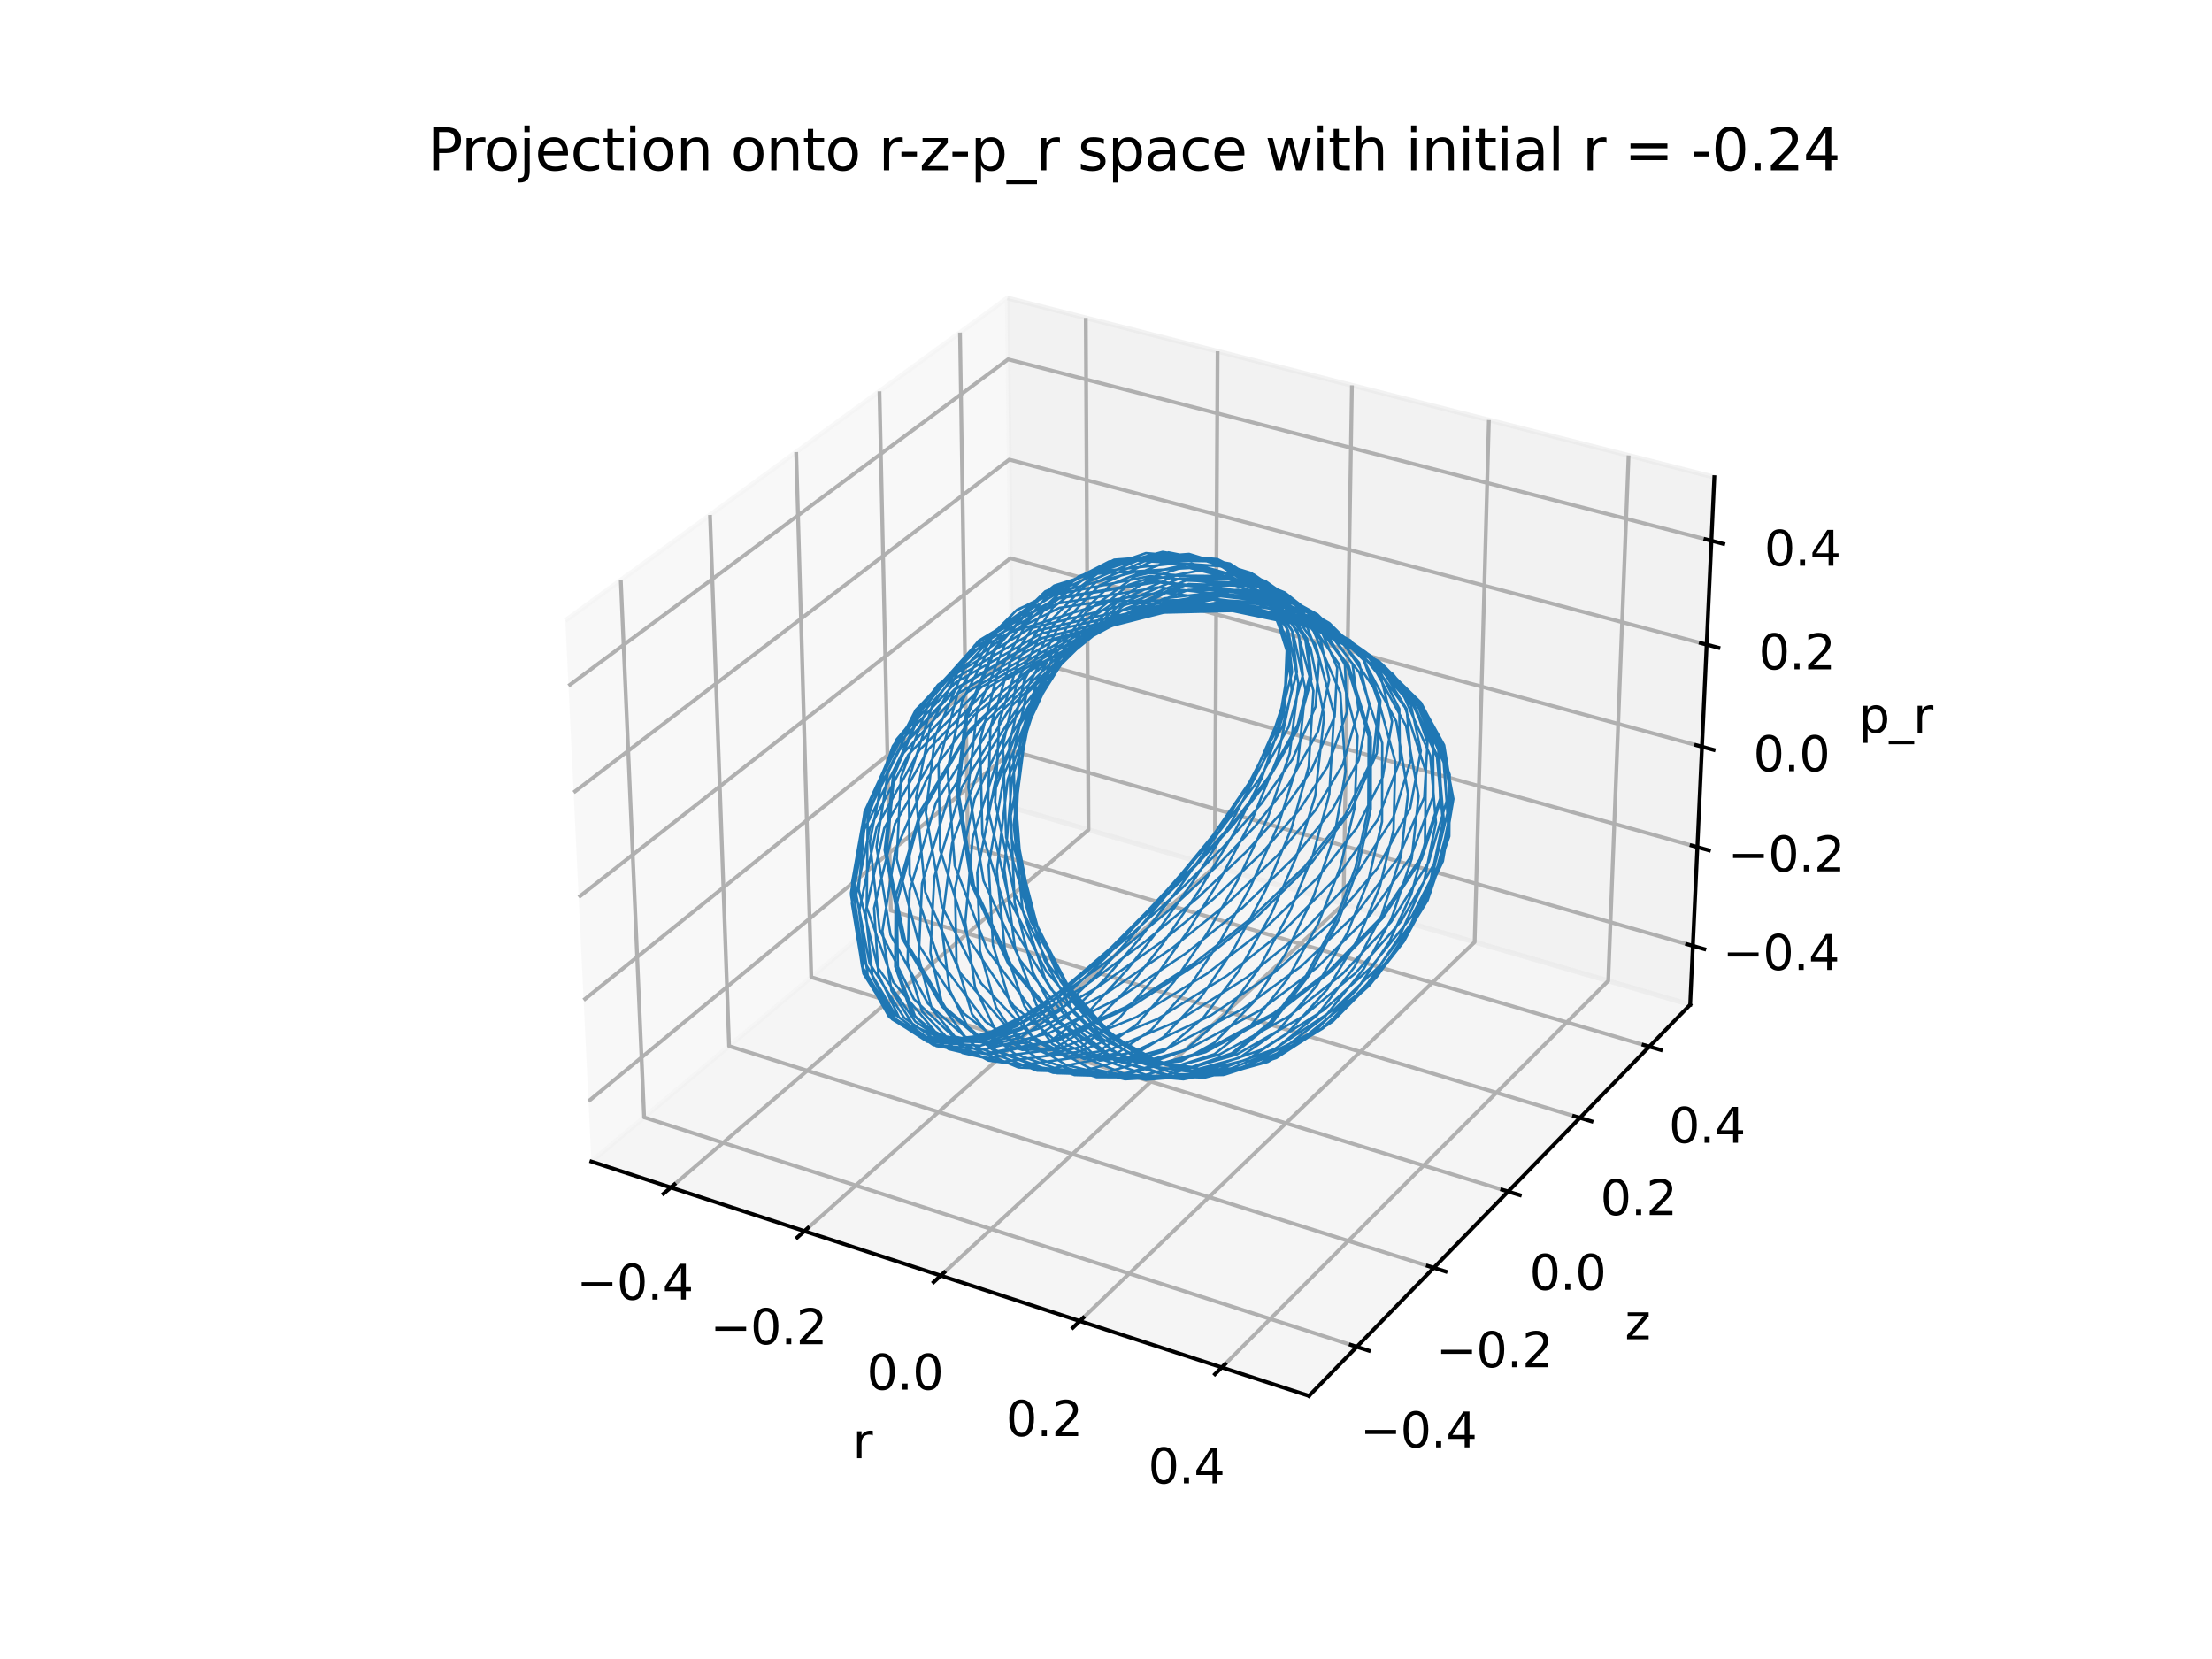 <?xml version="1.0" encoding="utf-8" standalone="no"?>
<!DOCTYPE svg PUBLIC "-//W3C//DTD SVG 1.1//EN"
  "http://www.w3.org/Graphics/SVG/1.1/DTD/svg11.dtd">
<svg xmlns:xlink="http://www.w3.org/1999/xlink" width="460.8pt" height="345.6pt" viewBox="0 0 460.8 345.6" xmlns="http://www.w3.org/2000/svg" version="1.1">
 <defs>
  <style type="text/css">*{stroke-linejoin: round; stroke-linecap: butt}</style>
 </defs>
 <g id="figure_1">
  <g id="patch_1">
   <path d="M 0 345.6 
L 460.8 345.6 
L 460.8 0 
L 0 0 
z
" style="fill: #ffffff"/>
  </g>
  <g id="patch_2">
   <path d="M 103.104 307.584 
L 369.216 307.584 
L 369.216 41.472 
L 103.104 41.472 
z
" style="fill: #ffffff"/>
  </g>
  <g id="pane3d_1">
   <g id="patch_3">
    <path d="M 123.197 241.969 
L 211.076 168.307 
L 209.855 62.074 
L 117.77 129.273 
" style="fill: #f2f2f2; opacity: 0.5; stroke: #f2f2f2; stroke-linejoin: miter"/>
   </g>
  </g>
  <g id="pane3d_2">
   <g id="patch_4">
    <path d="M 211.076 168.307 
L 352.09 209.295 
L 357.123 99.402 
L 209.855 62.074 
" style="fill: #e6e6e6; opacity: 0.5; stroke: #e6e6e6; stroke-linejoin: miter"/>
   </g>
  </g>
  <g id="pane3d_3">
   <g id="patch_5">
    <path d="M 123.197 241.969 
L 272.679 290.79 
L 352.09 209.295 
L 211.076 168.307 
" style="fill: #ececec; opacity: 0.5; stroke: #ececec; stroke-linejoin: miter"/>
   </g>
  </g>
  <g id="grid3d_1">
   <g id="Line3DCollection_1">
    <path d="M 139.745 247.374 
L 226.748 172.863 
L 226.191 66.215 
" style="fill: none; stroke: #b0b0b0; stroke-width: 0.8"/>
    <path d="M 167.575 256.463 
L 253.07 180.513 
L 253.646 73.174 
" style="fill: none; stroke: #b0b0b0; stroke-width: 0.8"/>
    <path d="M 195.968 265.736 
L 279.88 188.306 
L 281.632 80.268 
" style="fill: none; stroke: #b0b0b0; stroke-width: 0.8"/>
    <path d="M 224.942 275.199 
L 307.192 196.245 
L 310.166 87.5 
" style="fill: none; stroke: #b0b0b0; stroke-width: 0.8"/>
    <path d="M 254.514 284.857 
L 335.021 204.333 
L 339.263 94.875 
" style="fill: none; stroke: #b0b0b0; stroke-width: 0.8"/>
   </g>
  </g>
  <g id="grid3d_2">
   <g id="Line3DCollection_2">
    <path d="M 129.322 120.843 
L 134.185 232.759 
L 282.647 280.561 
" style="fill: none; stroke: #b0b0b0; stroke-width: 0.8"/>
    <path d="M 147.909 107.279 
L 151.886 217.922 
L 298.681 264.106 
" style="fill: none; stroke: #b0b0b0; stroke-width: 0.8"/>
    <path d="M 165.861 94.179 
L 169.008 203.57 
L 314.164 248.217 
" style="fill: none; stroke: #b0b0b0; stroke-width: 0.8"/>
    <path d="M 183.21 81.518 
L 185.579 189.679 
L 329.123 232.865 
" style="fill: none; stroke: #b0b0b0; stroke-width: 0.8"/>
    <path d="M 199.985 69.276 
L 201.626 176.229 
L 343.584 218.024 
" style="fill: none; stroke: #b0b0b0; stroke-width: 0.8"/>
   </g>
  </g>
  <g id="grid3d_3">
   <g id="Line3DCollection_3">
    <path d="M 352.652 197.033 
L 210.94 156.432 
L 122.593 229.413 
" style="fill: none; stroke: #b0b0b0; stroke-width: 0.8"/>
    <path d="M 353.594 176.466 
L 210.711 136.524 
L 121.578 208.342 
" style="fill: none; stroke: #b0b0b0; stroke-width: 0.8"/>
    <path d="M 354.551 155.552 
L 210.478 116.298 
L 120.545 186.903 
" style="fill: none; stroke: #b0b0b0; stroke-width: 0.8"/>
    <path d="M 355.525 134.284 
L 210.242 95.746 
L 119.495 165.086 
" style="fill: none; stroke: #b0b0b0; stroke-width: 0.8"/>
    <path d="M 356.516 112.652 
L 210.002 74.859 
L 118.426 142.881 
" style="fill: none; stroke: #b0b0b0; stroke-width: 0.8"/>
   </g>
  </g>
  <g id="axis3d_1">
   <g id="line2d_1">
    <path d="M 123.197 241.969 
L 272.679 290.79 
" style="fill: none; stroke: #000000; stroke-width: 0.8; stroke-linecap: square"/>
   </g>
   <g id="xtick_1">
    <g id="line2d_2">
     <path d="M 140.503 246.725 
L 138.226 248.675 
" style="fill: none; stroke: #000000; stroke-width: 0.8; stroke-linecap: square"/>
    </g>
    <g id="text_1">
     <!-- −0.4 -->
     <g transform="translate(120.082 270.735) scale(0.1 -0.1)">
      <defs>
       <path id="DejaVuSans-2212" d="M 678 2272 
L 4684 2272 
L 4684 1741 
L 678 1741 
L 678 2272 
z
" transform="scale(0.016)"/>
       <path id="DejaVuSans-30" d="M 2034 4250 
Q 1547 4250 1301 3770 
Q 1056 3291 1056 2328 
Q 1056 1369 1301 889 
Q 1547 409 2034 409 
Q 2525 409 2770 889 
Q 3016 1369 3016 2328 
Q 3016 3291 2770 3770 
Q 2525 4250 2034 4250 
z
M 2034 4750 
Q 2819 4750 3233 4129 
Q 3647 3509 3647 2328 
Q 3647 1150 3233 529 
Q 2819 -91 2034 -91 
Q 1250 -91 836 529 
Q 422 1150 422 2328 
Q 422 3509 836 4129 
Q 1250 4750 2034 4750 
z
" transform="scale(0.016)"/>
       <path id="DejaVuSans-2e" d="M 684 794 
L 1344 794 
L 1344 0 
L 684 0 
L 684 794 
z
" transform="scale(0.016)"/>
       <path id="DejaVuSans-34" d="M 2419 4116 
L 825 1625 
L 2419 1625 
L 2419 4116 
z
M 2253 4666 
L 3047 4666 
L 3047 1625 
L 3713 1625 
L 3713 1100 
L 3047 1100 
L 3047 0 
L 2419 0 
L 2419 1100 
L 313 1100 
L 313 1709 
L 2253 4666 
z
" transform="scale(0.016)"/>
      </defs>
      <use xlink:href="#DejaVuSans-2212"/>
      <use xlink:href="#DejaVuSans-30" x="83.789"/>
      <use xlink:href="#DejaVuSans-2e" x="147.412"/>
      <use xlink:href="#DejaVuSans-34" x="179.199"/>
     </g>
    </g>
   </g>
   <g id="xtick_2">
    <g id="line2d_3">
     <path d="M 168.32 255.801 
L 166.081 257.79 
" style="fill: none; stroke: #000000; stroke-width: 0.8; stroke-linecap: square"/>
    </g>
    <g id="text_2">
     <!-- −0.2 -->
     <g transform="translate(147.941 280.017) scale(0.1 -0.1)">
      <defs>
       <path id="DejaVuSans-32" d="M 1228 531 
L 3431 531 
L 3431 0 
L 469 0 
L 469 531 
Q 828 903 1448 1529 
Q 2069 2156 2228 2338 
Q 2531 2678 2651 2914 
Q 2772 3150 2772 3378 
Q 2772 3750 2511 3984 
Q 2250 4219 1831 4219 
Q 1534 4219 1204 4116 
Q 875 4013 500 3803 
L 500 4441 
Q 881 4594 1212 4672 
Q 1544 4750 1819 4750 
Q 2544 4750 2975 4387 
Q 3406 4025 3406 3419 
Q 3406 3131 3298 2873 
Q 3191 2616 2906 2266 
Q 2828 2175 2409 1742 
Q 1991 1309 1228 531 
z
" transform="scale(0.016)"/>
      </defs>
      <use xlink:href="#DejaVuSans-2212"/>
      <use xlink:href="#DejaVuSans-30" x="83.789"/>
      <use xlink:href="#DejaVuSans-2e" x="147.412"/>
      <use xlink:href="#DejaVuSans-32" x="179.199"/>
     </g>
    </g>
   </g>
   <g id="xtick_3">
    <g id="line2d_4">
     <path d="M 196.7 265.061 
L 194.501 267.09 
" style="fill: none; stroke: #000000; stroke-width: 0.8; stroke-linecap: square"/>
    </g>
    <g id="text_3">
     <!-- 0.0 -->
     <g transform="translate(180.556 289.487) scale(0.1 -0.1)">
      <use xlink:href="#DejaVuSans-30"/>
      <use xlink:href="#DejaVuSans-2e" x="63.623"/>
      <use xlink:href="#DejaVuSans-30" x="95.41"/>
     </g>
    </g>
   </g>
   <g id="xtick_4">
    <g id="line2d_5">
     <path d="M 225.66 274.51 
L 223.502 276.581 
" style="fill: none; stroke: #000000; stroke-width: 0.8; stroke-linecap: square"/>
    </g>
    <g id="text_4">
     <!-- 0.2 -->
     <g transform="translate(209.564 299.152) scale(0.1 -0.1)">
      <use xlink:href="#DejaVuSans-30"/>
      <use xlink:href="#DejaVuSans-2e" x="63.623"/>
      <use xlink:href="#DejaVuSans-32" x="95.41"/>
     </g>
    </g>
   </g>
   <g id="xtick_5">
    <g id="line2d_6">
     <path d="M 255.218 284.154 
L 253.104 286.268 
" style="fill: none; stroke: #000000; stroke-width: 0.8; stroke-linecap: square"/>
    </g>
    <g id="text_5">
     <!-- 0.4 -->
     <g transform="translate(239.175 309.018) scale(0.1 -0.1)">
      <use xlink:href="#DejaVuSans-30"/>
      <use xlink:href="#DejaVuSans-2e" x="63.623"/>
      <use xlink:href="#DejaVuSans-34" x="95.41"/>
     </g>
    </g>
   </g>
   <g id="text_6">
    <!-- r -->
    <g transform="translate(177.621 303.768) scale(0.1 -0.1)">
     <defs>
      <path id="DejaVuSans-72" d="M 2631 2963 
Q 2534 3019 2420 3045 
Q 2306 3072 2169 3072 
Q 1681 3072 1420 2755 
Q 1159 2438 1159 1844 
L 1159 0 
L 581 0 
L 581 3500 
L 1159 3500 
L 1159 2956 
Q 1341 3275 1631 3429 
Q 1922 3584 2338 3584 
Q 2397 3584 2469 3576 
Q 2541 3569 2628 3553 
L 2631 2963 
z
" transform="scale(0.016)"/>
     </defs>
     <use xlink:href="#DejaVuSans-72"/>
    </g>
   </g>
  </g>
  <g id="axis3d_2">
   <g id="line2d_7">
    <path d="M 352.09 209.295 
L 272.679 290.79 
" style="fill: none; stroke: #000000; stroke-width: 0.8; stroke-linecap: square"/>
   </g>
   <g id="xtick_6">
    <g id="line2d_8">
     <path d="M 281.396 280.159 
L 285.151 281.368 
" style="fill: none; stroke: #000000; stroke-width: 0.8; stroke-linecap: square"/>
    </g>
    <g id="text_7">
     <!-- −0.4 -->
     <g transform="translate(283.326 301.515) scale(0.1 -0.1)">
      <use xlink:href="#DejaVuSans-2212"/>
      <use xlink:href="#DejaVuSans-30" x="83.789"/>
      <use xlink:href="#DejaVuSans-2e" x="147.412"/>
      <use xlink:href="#DejaVuSans-34" x="179.199"/>
     </g>
    </g>
   </g>
   <g id="xtick_7">
    <g id="line2d_9">
     <path d="M 297.445 263.717 
L 301.155 264.885 
" style="fill: none; stroke: #000000; stroke-width: 0.8; stroke-linecap: square"/>
    </g>
    <g id="text_8">
     <!-- −0.2 -->
     <g transform="translate(299.145 284.816) scale(0.1 -0.1)">
      <use xlink:href="#DejaVuSans-2212"/>
      <use xlink:href="#DejaVuSans-30" x="83.789"/>
      <use xlink:href="#DejaVuSans-2e" x="147.412"/>
      <use xlink:href="#DejaVuSans-32" x="179.199"/>
     </g>
    </g>
   </g>
   <g id="xtick_8">
    <g id="line2d_10">
     <path d="M 312.943 247.842 
L 316.608 248.969 
" style="fill: none; stroke: #000000; stroke-width: 0.8; stroke-linecap: square"/>
    </g>
    <g id="text_9">
     <!-- 0.0 -->
     <g transform="translate(318.609 268.692) scale(0.1 -0.1)">
      <use xlink:href="#DejaVuSans-30"/>
      <use xlink:href="#DejaVuSans-2e" x="63.623"/>
      <use xlink:href="#DejaVuSans-30" x="95.41"/>
     </g>
    </g>
   </g>
   <g id="xtick_9">
    <g id="line2d_11">
     <path d="M 327.916 232.503 
L 331.538 233.592 
" style="fill: none; stroke: #000000; stroke-width: 0.8; stroke-linecap: square"/>
    </g>
    <g id="text_10">
     <!-- 0.2 -->
     <g transform="translate(333.367 253.114) scale(0.1 -0.1)">
      <use xlink:href="#DejaVuSans-30"/>
      <use xlink:href="#DejaVuSans-2e" x="63.623"/>
      <use xlink:href="#DejaVuSans-32" x="95.41"/>
     </g>
    </g>
   </g>
   <g id="xtick_10">
    <g id="line2d_12">
     <path d="M 342.392 217.673 
L 345.971 218.727 
" style="fill: none; stroke: #000000; stroke-width: 0.8; stroke-linecap: square"/>
    </g>
    <g id="text_11">
     <!-- 0.4 -->
     <g transform="translate(347.634 238.054) scale(0.1 -0.1)">
      <use xlink:href="#DejaVuSans-30"/>
      <use xlink:href="#DejaVuSans-2e" x="63.623"/>
      <use xlink:href="#DejaVuSans-34" x="95.41"/>
     </g>
    </g>
   </g>
   <g id="text_12">
    <!-- z -->
    <g transform="translate(338.509 278.989) scale(0.1 -0.1)">
     <defs>
      <path id="DejaVuSans-7a" d="M 353 3500 
L 3084 3500 
L 3084 2975 
L 922 459 
L 3084 459 
L 3084 0 
L 275 0 
L 275 525 
L 2438 3041 
L 353 3041 
L 353 3500 
z
" transform="scale(0.016)"/>
     </defs>
     <use xlink:href="#DejaVuSans-7a"/>
    </g>
   </g>
  </g>
  <g id="axis3d_3">
   <g id="line2d_13">
    <path d="M 352.09 209.295 
L 357.123 99.402 
" style="fill: none; stroke: #000000; stroke-width: 0.8; stroke-linecap: square"/>
   </g>
   <g id="xtick_11">
    <g id="line2d_14">
     <path d="M 351.462 196.692 
L 355.034 197.715 
" style="fill: none; stroke: #000000; stroke-width: 0.8; stroke-linecap: square"/>
    </g>
    <g id="text_13">
     <!-- −0.4 -->
     <g transform="translate(358.848 202.05) scale(0.1 -0.1)">
      <use xlink:href="#DejaVuSans-2212"/>
      <use xlink:href="#DejaVuSans-30" x="83.789"/>
      <use xlink:href="#DejaVuSans-2e" x="147.412"/>
      <use xlink:href="#DejaVuSans-34" x="179.199"/>
     </g>
    </g>
   </g>
   <g id="xtick_12">
    <g id="line2d_15">
     <path d="M 352.394 176.13 
L 355.997 177.137 
" style="fill: none; stroke: #000000; stroke-width: 0.8; stroke-linecap: square"/>
    </g>
    <g id="text_14">
     <!-- −0.2 -->
     <g transform="translate(359.94 181.524) scale(0.1 -0.1)">
      <use xlink:href="#DejaVuSans-2212"/>
      <use xlink:href="#DejaVuSans-30" x="83.789"/>
      <use xlink:href="#DejaVuSans-2e" x="147.412"/>
      <use xlink:href="#DejaVuSans-32" x="179.199"/>
     </g>
    </g>
   </g>
   <g id="xtick_13">
    <g id="line2d_16">
     <path d="M 353.341 155.222 
L 356.975 156.213 
" style="fill: none; stroke: #000000; stroke-width: 0.8; stroke-linecap: square"/>
    </g>
    <g id="text_15">
     <!-- 0.0 -->
     <g transform="translate(365.24 160.653) scale(0.1 -0.1)">
      <use xlink:href="#DejaVuSans-30"/>
      <use xlink:href="#DejaVuSans-2e" x="63.623"/>
      <use xlink:href="#DejaVuSans-30" x="95.41"/>
     </g>
    </g>
   </g>
   <g id="xtick_14">
    <g id="line2d_17">
     <path d="M 354.304 133.96 
L 357.97 134.933 
" style="fill: none; stroke: #000000; stroke-width: 0.8; stroke-linecap: square"/>
    </g>
    <g id="text_16">
     <!-- 0.2 -->
     <g transform="translate(366.368 139.43) scale(0.1 -0.1)">
      <use xlink:href="#DejaVuSans-30"/>
      <use xlink:href="#DejaVuSans-2e" x="63.623"/>
      <use xlink:href="#DejaVuSans-32" x="95.41"/>
     </g>
    </g>
   </g>
   <g id="xtick_15">
    <g id="line2d_18">
     <path d="M 355.284 112.334 
L 358.983 113.288 
" style="fill: none; stroke: #000000; stroke-width: 0.8; stroke-linecap: square"/>
    </g>
    <g id="text_17">
     <!-- 0.4 -->
     <g transform="translate(367.516 117.844) scale(0.1 -0.1)">
      <use xlink:href="#DejaVuSans-30"/>
      <use xlink:href="#DejaVuSans-2e" x="63.623"/>
      <use xlink:href="#DejaVuSans-34" x="95.41"/>
     </g>
    </g>
   </g>
   <g id="text_18">
    <!-- p_r -->
    <g transform="translate(387.198 152.624) scale(0.1 -0.1)">
     <defs>
      <path id="DejaVuSans-70" d="M 1159 525 
L 1159 -1331 
L 581 -1331 
L 581 3500 
L 1159 3500 
L 1159 2969 
Q 1341 3281 1617 3432 
Q 1894 3584 2278 3584 
Q 2916 3584 3314 3078 
Q 3713 2572 3713 1747 
Q 3713 922 3314 415 
Q 2916 -91 2278 -91 
Q 1894 -91 1617 61 
Q 1341 213 1159 525 
z
M 3116 1747 
Q 3116 2381 2855 2742 
Q 2594 3103 2138 3103 
Q 1681 3103 1420 2742 
Q 1159 2381 1159 1747 
Q 1159 1113 1420 752 
Q 1681 391 2138 391 
Q 2594 391 2855 752 
Q 3116 1113 3116 1747 
z
" transform="scale(0.016)"/>
      <path id="DejaVuSans-5f" d="M 3263 -1063 
L 3263 -1509 
L -63 -1509 
L -63 -1063 
L 3263 -1063 
z
" transform="scale(0.016)"/>
     </defs>
     <use xlink:href="#DejaVuSans-70"/>
     <use xlink:href="#DejaVuSans-5f" x="63.477"/>
     <use xlink:href="#DejaVuSans-72" x="113.477"/>
    </g>
   </g>
  </g>
  <g id="axes_1">
   <g id="line2d_19">
    <path d="M 205.504 170.725 
L 206.351 167.074 
L 212.292 151.196 
L 221.013 138.004 
L 232.457 127.773 
L 246.123 121.803 
L 258.864 121.658 
L 266.979 125.592 
L 271.785 132.342 
L 272.948 140.311 
L 270.34 150.949 
L 264.246 161.877 
L 257.281 170.954 
L 249.207 179.944 
L 241.011 188.287 
L 231.262 197.572 
L 221.095 206.367 
L 211.583 213.049 
L 203.184 216.527 
L 195.849 216.068 
L 190.64 211.695 
L 187.076 202.351 
L 186.834 188.14 
L 191.585 170.274 
L 201.433 153.145 
L 214.516 139.79 
L 232.211 129.423 
L 251.415 124.846 
L 264.887 125.626 
L 275.906 129.747 
L 284.078 137.457 
L 287.26 146.502 
L 286.076 157.634 
L 280.256 169.714 
L 271.827 180.477 
L 260.708 191.233 
L 248.914 200.545 
L 234.575 209.758 
L 219.231 216.799 
L 205.063 219.526 
L 194.423 217.702 
L 185.789 211.784 
L 179.596 201.399 
L 177.271 185.995 
L 179.969 170.921 
L 187.342 156.263 
L 199.264 143.467 
L 217.032 132.989 
L 239.039 127.398 
L 257.018 127.278 
L 273.211 130.725 
L 287.784 138.225 
L 295.457 146.079 
L 299.588 155.17 
L 300.015 166.317 
L 295.775 178.977 
L 287.562 191.266 
L 276.843 202.251 
L 265.309 211.088 
L 250.442 219.166 
L 233.237 223.918 
L 219.375 223.492 
L 206.692 218.645 
L 196.28 209.731 
L 187.952 195.498 
L 184.288 177.103 
L 186.095 161.134 
L 192.501 146.371 
L 203.588 133.926 
L 220.37 124.717 
L 240.915 121.272 
L 258.386 123.238 
L 274.065 128.953 
L 285.896 136.84 
L 294.438 146.482 
L 299.642 158.004 
L 300.816 171.394 
L 298.091 183.864 
L 293.234 194.271 
L 286.823 203.494 
L 277.581 212.836 
L 265.767 220.445 
L 254.837 223.943 
L 243.57 224.19 
L 232.157 220.857 
L 220.067 212.747 
L 210.047 200.809 
L 202.346 184.221 
L 199.266 164.604 
L 201.201 148.995 
L 207.135 135.174 
L 216.965 124.155 
L 231.165 116.935 
L 247.653 115.729 
L 261.202 119.684 
L 272.423 127.374 
L 280.952 138.725 
L 285.56 153.556 
L 285.542 168.521 
L 282.934 180.726 
L 278.852 191.703 
L 272.702 203.177 
L 265.081 213.029 
L 257.132 219.44 
L 248.782 222.323 
L 240.718 221.495 
L 231.628 216.249 
L 222.879 206.185 
L 216.151 193.085 
L 211.606 176.072 
L 211.11 156.918 
L 214.224 142.9 
L 220.26 131.008 
L 228.987 121.983 
L 240.415 116.72 
L 252.476 116.921 
L 262.428 122.474 
L 268.355 131.368 
L 270.492 142.408 
L 268.661 157.006 
L 264.161 170.176 
L 257.787 183.494 
L 251.392 194.52 
L 244.567 204.494 
L 236.873 213.344 
L 228.888 219.05 
L 221.907 220.137 
L 215.625 216.799 
L 210.433 209.046 
L 206.842 196.822 
L 205.942 180.275 
L 209.247 161.169 
L 214.894 147.419 
L 222.848 135.826 
L 233.991 126.184 
L 247.079 120.932 
L 259.091 121.418 
L 266.382 125.597 
L 270.574 132.314 
L 271.408 140.618 
L 268.445 151.436 
L 262.207 162.473 
L 254.161 173.034 
L 246.752 181.52 
L 239.247 189.546 
L 230.205 198.661 
L 220.728 207.299 
L 211.772 213.777 
L 203.781 216.9 
L 197.068 215.921 
L 192.099 210.735 
L 189.068 200.519 
L 189.482 185.559 
L 194.947 167.282 
L 205.118 150.52 
L 218.478 137.469 
L 236.024 127.827 
L 254.298 124.21 
L 266.606 125.615 
L 276.345 130.156 
L 283.14 138.069 
L 285.245 147.029 
L 283.04 158.36 
L 277.593 168.582 
L 269.579 178.652 
L 258.852 189.087 
L 247.093 198.554 
L 233.146 207.884 
L 218.435 215.254 
L 205.017 218.662 
L 194.413 217.625 
L 185.822 212.33 
L 179.866 202.819 
L 177.461 188.182 
L 180.077 172.748 
L 187.658 157.48 
L 199.524 144.525 
L 217.19 133.719 
L 239.096 127.702 
L 256.936 127.268 
L 273.054 130.5 
L 287.272 137.78 
L 294.697 145.551 
L 298.542 154.598 
L 298.601 165.775 
L 293.924 178.425 
L 285.483 190.484 
L 274.375 201.55 
L 262.607 210.407 
L 247.491 218.574 
L 230.149 223.439 
L 216.043 223.041 
L 203.304 218.015 
L 193.312 209.053 
L 185.516 194.726 
L 182.592 176.339 
L 184.913 161.166 
L 191.484 147.18 
L 203.042 134.797 
L 220.348 125.704 
L 241.306 122.349 
L 259.391 124.369 
L 275.042 129.946 
L 287.405 138.057 
L 296.115 148.026 
L 300.887 159.186 
L 301.681 172.202 
L 298.032 185.829 
L 292.459 196.132 
L 285.348 205.205 
L 275.288 214.287 
L 262.575 221.488 
L 250.992 224.477 
L 239.201 224.078 
L 227.458 219.958 
L 215.55 211.076 
L 205.674 197.908 
L 198.894 180.323 
L 197.384 160.395 
L 200.463 145.953 
L 206.689 133.988 
L 217.744 123.183 
L 233.15 116.741 
L 250.414 116.589 
L 263.584 121.021 
L 274.478 128.689 
L 283.175 140.124 
L 287.946 154.798 
L 287.899 171.187 
L 285.059 183.385 
L 280.653 194.379 
L 274.258 205.375 
L 266.095 214.859 
L 258.143 220.38 
L 249.793 222.643 
L 241.203 221.385 
L 231.585 215.645 
L 222.432 205.215 
L 215.31 191.616 
L 210.622 174.233 
L 210.244 155.096 
L 213.379 141.692 
L 219.296 130.322 
L 228.295 121.278 
L 240.089 116.169 
L 252.576 116.635 
L 262.969 122.486 
L 269.337 131.67 
L 271.958 143.695 
L 270.354 159.011 
L 266.272 171.92 
L 260.432 184.866 
L 254.267 195.902 
L 247.61 205.762 
L 239.844 214.524 
L 232.691 219.449 
L 225.825 220.614 
L 219.26 217.518 
L 213.405 209.586 
L 209.324 197.668 
L 207.647 181.374 
L 209.935 162.362 
L 215.09 147.813 
L 222.92 135.432 
L 233.284 125.907 
L 245.755 120.476 
L 257.542 120.674 
L 264.894 124.722 
L 269.169 131.314 
L 270.164 140.011 
L 267.301 151.015 
L 261.196 162.323 
L 253.219 173.354 
L 246.078 182.037 
L 238.624 190.534 
L 230.277 199.491 
L 221.37 208.062 
L 212.814 214.445 
L 205.11 217.286 
L 198.919 215.941 
L 194.13 210.208 
L 191.378 199.44 
L 192.071 184.024 
L 197.76 165.506 
L 207.963 148.819 
L 221.124 136.038 
L 238.146 126.832 
L 255.524 123.701 
L 267.212 125.481 
L 276.148 130.416 
L 281.764 138.347 
L 282.998 147.857 
L 279.719 159.302 
L 274.01 168.794 
L 266.216 178.112 
L 255.601 188.266 
L 244.228 197.464 
L 230.591 206.823 
L 216.641 214.206 
L 204.169 217.852 
L 193.19 217.023 
L 185.218 211.833 
L 179.83 202.329 
L 178.081 187.769 
L 181.229 172.406 
L 189.237 157.208 
L 201.567 144.162 
L 219.61 133.371 
L 241.456 127.534 
L 258.667 127.253 
L 273.901 130.503 
L 287.371 137.835 
L 294.332 145.924 
L 297.375 154.685 
L 296.702 166.078 
L 291.238 178.753 
L 282.554 190.306 
L 271.09 201.27 
L 258.869 210.192 
L 243.383 218.331 
L 225.978 222.994 
L 212.153 222.377 
L 199.897 217.208 
L 190.388 208.123 
L 183.244 193.648 
L 181.206 175.271 
L 184.099 160.885 
L 190.786 147.854 
L 202.854 135.566 
L 220.687 126.626 
L 241.987 123.39 
L 262.26 125.882 
L 278.548 132.175 
L 290.142 140.404 
L 298.026 150.308 
L 302.001 161.369 
L 301.914 174.21 
L 297.39 187.57 
L 291.1 197.738 
L 283.28 206.677 
L 272.393 215.537 
L 258.786 222.357 
L 246.543 224.84 
L 234.256 223.748 
L 222.329 218.789 
L 211.155 209.535 
L 201.646 195.416 
L 195.856 177.101 
L 195.523 159.157 
L 199.523 144.374 
L 207.003 132.255 
L 219.612 121.982 
L 236.368 116.732 
L 254.233 117.956 
L 267.653 123.419 
L 278.384 131.883 
L 286.58 143.856 
L 290.665 158.664 
L 290.303 172.876 
L 287.435 184.737 
L 282.972 195.447 
L 276.501 206.082 
L 268.018 215.411 
L 259.782 220.753 
L 251.097 222.908 
L 242.119 221.617 
L 232.013 215.906 
L 222.32 205.506 
L 214.703 191.87 
L 209.594 174.408 
L 208.929 155.219 
L 211.924 141.804 
L 217.775 130.373 
L 226.923 121.127 
L 239.064 115.862 
L 252.094 116.254 
L 263.181 122.141 
L 270.226 131.398 
L 273.613 143.905 
L 272.628 159.697 
L 269.031 172.581 
L 263.643 185.439 
L 256.964 197.777 
L 250.293 207.569 
L 242.375 216.034 
L 235.628 220.16 
L 229.081 220.947 
L 222.2 217.608 
L 215.893 209.305 
L 211.44 197.339 
L 209.223 181.023 
L 210.856 162.023 
L 215.573 147.237 
L 223.075 134.686 
L 232.844 125.347 
L 244.8 119.916 
L 256.354 120.011 
L 263.876 124.185 
L 268.166 130.939 
L 269.163 140.007 
L 266.281 151.35 
L 260.211 163.066 
L 252.269 174.65 
L 244.914 184.14 
L 237.263 193.369 
L 229.256 202.336 
L 220.777 210.543 
L 212.642 216.108 
L 206.266 217.72 
L 201.044 215.973 
L 196.408 209.742 
L 193.818 198.481 
L 194.64 182.67 
L 200.379 163.955 
L 210.49 147.308 
L 223.276 134.829 
L 239.642 125.998 
L 256.149 123.223 
L 267.345 125.316 
L 275.592 130.628 
L 280.163 138.463 
L 280.613 148.299 
L 276.556 159.686 
L 270.707 168.66 
L 263.097 177.463 
L 252.753 187.3 
L 241.822 196.28 
L 228.658 205.66 
L 215.528 213.107 
L 203.945 217.062 
L 193.689 216.896 
L 186.013 212.394 
L 180.821 203.643 
L 178.981 189.803 
L 182.632 172.312 
L 191.5 156.296 
L 204.467 143.137 
L 222.965 132.507 
L 244.273 127.143 
L 261.073 127.179 
L 275.148 130.6 
L 287.6 138.141 
L 293.883 146.77 
L 295.984 156.396 
L 293.776 168.306 
L 286.918 180.896 
L 277.383 192.097 
L 265.558 202.51 
L 252.257 211.524 
L 236.057 219.175 
L 218.795 222.649 
L 205.915 220.94 
L 194.823 214.925 
L 186.099 204.597 
L 180.555 189.046 
L 180.754 170.41 
L 185.995 155.416 
L 195.409 142.639 
L 210.75 131.643 
L 231.188 125.265 
L 252.67 124.896 
L 271.002 129.203 
L 286.551 137.402 
L 295.41 145.879 
L 300.577 154.881 
L 302.767 166.412 
L 300.578 179.412 
L 295.214 190.713 
L 287.375 201.213 
L 278.012 210.195 
L 265.549 218.518 
L 250.572 224.025 
L 238.668 224.934 
L 227.016 222.54 
L 214.998 215.908 
L 204.362 204.795 
L 196.208 188.736 
L 192.87 169.272 
L 194.799 153.37 
L 200.981 139.076 
L 211.552 127.286 
L 227.173 119.217 
L 245.67 117.281 
L 261.149 120.71 
L 274.438 127.976 
L 284.015 137.437 
L 290.856 150.28 
L 293.308 165.388 
L 291.854 178.27 
L 287.81 190.681 
L 282.138 201.455 
L 274.389 211.476 
L 264.734 219.262 
L 256.451 222.579 
L 248.324 223.096 
L 238.332 220.172 
L 227.636 212.488 
L 218.544 201.182 
L 211.222 185.861 
L 207.307 167.063 
L 208.146 150.309 
L 212.395 137.024 
L 219.346 126.557 
L 230.136 118.355 
L 243.426 115.067 
L 256.709 117.72 
L 266.828 125.043 
L 272.993 134.924 
L 275.839 149.223 
L 273.991 165.806 
L 270.019 178.609 
L 264.789 190.464 
L 257.998 202.347 
L 250.677 212 
L 242.446 218.994 
L 234.769 221.398 
L 227.759 219.582 
L 220.599 212.8 
L 215.238 202.664 
L 211.367 188.034 
L 210.556 169.909 
L 214.216 150.927 
L 220.261 137.932 
L 228.276 128.058 
L 239.168 120.854 
L 250.974 118.664 
L 260.886 121.926 
L 266.623 128.68 
L 268.591 137.724 
L 266.699 149.058 
L 261.327 161.278 
L 253.774 173.556 
L 245.669 184.904 
L 237.746 195.092 
L 230.059 204.092 
L 221.868 212.111 
L 213.971 217.157 
L 207.135 217.912 
L 201.844 214.449 
L 197.789 206.173 
L 196.148 192.974 
L 198.327 175.699 
L 204.295 159.33 
L 213.937 144.417 
L 226.674 132.546 
L 242.526 124.653 
L 257.945 122.849 
L 268.14 125.593 
L 275.243 131.398 
L 278.564 139.094 
L 278.027 149.264 
L 273.145 160.522 
L 267.038 169.162 
L 259.593 177.473 
L 249.521 187.005 
L 238.441 196.247 
L 225.805 205.528 
L 213.646 212.739 
L 203.069 216.599 
L 193.551 216.541 
L 186.573 212.301 
L 181.784 203.653 
L 180.324 189.967 
L 184.206 172.516 
L 193.349 156.146 
L 206.404 142.841 
L 224.844 132.105 
L 245.897 126.739 
L 261.921 126.834 
L 275.358 130.297 
L 286.96 137.834 
L 293.028 147.714 
L 293.96 158.157 
L 290.189 170.433 
L 282.281 182.613 
L 271.561 193.957 
L 259.634 203.69 
L 245.39 212.69 
L 228.81 219.691 
L 212.181 221.938 
L 200.519 219.36 
L 190.688 212.824 
L 182.861 201.539 
L 178.882 185.279 
L 180.33 169.345 
L 186.8 154.003 
L 197.66 141.294 
L 214.43 130.979 
L 235.817 125.636 
L 254.67 125.853 
L 272.007 129.97 
L 287.388 138.053 
L 295.882 146.262 
L 300.844 155.227 
L 302.663 166.532 
L 300.067 179.359 
L 294.122 190.854 
L 285.556 201.554 
L 275.732 210.437 
L 262.706 218.71 
L 247.089 224.14 
L 234.36 224.835 
L 222.074 221.84 
L 210.367 214.667 
L 200.015 202.661 
L 192.753 185.841 
L 190.832 166.099 
L 193.784 151.31 
L 200.243 138.624 
L 211.881 127 
L 228.602 119.502 
L 247.826 118.316 
L 263.745 122.316 
L 276.919 129.787 
L 286.112 138.872 
L 292.919 151.27 
L 295.51 165.886 
L 294.09 178.879 
L 289.861 191.374 
L 284.113 201.798 
L 276.089 211.701 
L 266.011 219.468 
L 257.554 222.776 
L 249.095 223.439 
L 238.802 220.814 
L 227.642 213.509 
L 217.96 202.357 
L 210.142 187.161 
L 205.785 168.429 
L 206.325 151.428 
L 210.448 137.887 
L 217.405 127.145 
L 228.416 118.588 
L 242.205 114.965 
L 256.223 117.385 
L 267.26 124.691 
L 274.114 134.409 
L 277.906 148.708 
L 276.914 165.442 
L 273.503 178.129 
L 268.797 189.704 
L 262.282 201.703 
L 255.103 211.51 
L 246.807 218.842 
L 238.908 221.638 
L 231.703 220.288 
L 224.052 214.12 
L 217.662 203.732 
L 213.028 189.56 
L 211.17 171.763 
L 213.641 152.673 
L 218.564 139.855 
L 225.226 130.031 
L 235.102 121.84 
L 246.699 118.08 
L 257.496 119.853 
L 264.805 126.068 
L 268.072 134.852 
L 267.639 145.422 
L 263.467 158.092 
L 256.61 171.1 
L 248.742 183.337 
L 241.769 193.115 
L 234.989 201.792 
L 227.121 210.424 
L 219.16 216.616 
L 212.713 218.643 
L 207.24 217.053 
L 202.477 211.248 
L 199.265 200.458 
L 198.949 185.046 
L 203.003 166.424 
L 209.904 151.597 
L 218.967 139.555 
L 232.188 128.846 
L 247.554 122.888 
L 261.379 122.989 
L 269.792 126.813 
L 275.097 133.214 
L 276.898 141.62 
L 274.598 152.317 
L 268.473 163.327 
L 261.512 172.069 
L 253.605 180.335 
L 243.584 189.588 
L 232.16 199.115 
L 220.292 207.821 
L 209.467 213.983 
L 200.256 216.747 
L 192.911 215.981 
L 187.3 211.948 
L 182.987 203.026 
L 182.086 189.162 
L 186.46 171.578 
L 195.979 155.077 
L 209.302 141.722 
L 227.789 131.134 
L 248.416 126.134 
L 263.631 126.561 
L 276.024 130.234 
L 286.494 137.93 
L 291.499 147.661 
L 291.632 158.462 
L 286.967 170.807 
L 278.683 182.531 
L 267.58 193.754 
L 255.661 203.226 
L 241.145 212.264 
L 224.734 219.112 
L 208.809 221.183 
L 197.63 218.558 
L 188.351 212.011 
L 181.158 200.688 
L 177.992 184.453 
L 180.085 169.103 
L 186.906 154.376 
L 198.308 141.712 
L 215.611 131.515 
L 237.348 126.31 
L 255.784 126.545 
L 272.641 130.46 
L 287.828 138.378 
L 296.005 146.359 
L 300.794 155.415 
L 302.199 166.59 
L 299.124 179.313 
L 291.82 191.997 
L 282.289 202.791 
L 271.584 211.647 
L 257.643 219.669 
L 241.257 224.461 
L 228.407 224.394 
L 216.242 220.558 
L 205.276 212.794 
L 195.518 199.767 
L 189.492 182.144 
L 189.332 162.34 
L 194.187 147.034 
L 203.039 134.433 
L 217.481 124.132 
L 236.325 119.147 
L 255.893 120.612 
L 272.159 126.882 
L 284.828 136.525 
L 292.719 147.415 
L 297.041 160.811 
L 296.842 175.597 
L 294.016 186.224 
L 289.393 196.229 
L 282.607 206.201 
L 273.309 215.4 
L 262.194 221.748 
L 251.377 223.82 
L 241.255 222.319 
L 229.79 216.489 
L 218.941 206.06 
L 210.243 191.857 
L 204.645 173.748 
L 204.156 154.337 
L 207.724 140.522 
L 214.056 129.522 
L 224.708 120.062 
L 238.706 115.219 
L 253.613 116.468 
L 264.974 122.18 
L 273.504 131.139 
L 279.221 144.375 
L 280.31 160.687 
L 278.035 173.751 
L 273.682 186.626 
L 267.767 198.766 
L 261.18 208.758 
L 253.006 217.202 
L 246.075 221.065 
L 239.5 221.857 
L 231.647 218.929 
L 223.662 210.964 
L 217.609 200.044 
L 212.998 184.745 
L 211.568 166.287 
L 214.081 149.78 
L 219.205 137.136 
L 226.345 127.421 
L 236.547 120.008 
L 248.182 117.358 
L 258.684 120.252 
L 265.357 127.026 
L 268.347 136.471 
L 267.478 148.565 
L 262.832 162.13 
L 256.953 173.708 
L 249.914 185.341 
L 242.216 196.604 
L 235.091 205.731 
L 227.189 213.805 
L 219.42 218.523 
L 212.903 218.724 
L 207.298 214.476 
L 203.126 205.702 
L 201.092 192.072 
L 202.622 174.498 
L 208.038 157.514 
L 217.187 142.244 
L 228.585 131.002 
L 242.847 123.501 
L 256.87 121.842 
L 266.477 124.875 
L 272.183 130.274 
L 274.799 137.225 
L 274.063 147.179 
L 269.23 158.185 
L 262.775 167.397 
L 254.772 176.505 
L 246.123 185.126 
L 235.976 194.382 
L 224.855 203.642 
L 214.223 211.151 
L 204.837 215.69 
L 196.793 216.657 
L 190.355 213.696 
L 185.7 206.348 
L 183.821 193.944 
L 186.497 177.256 
L 193.093 162.216 
L 202.856 149.039 
L 218.056 136.431 
L 237.48 127.811 
L 254.916 125.351 
L 270.404 127.645 
L 281.333 133.417 
L 287.71 141.261 
L 289.997 150.314 
L 288.051 161.866 
L 282.654 172.437 
L 274.526 182.811 
L 263.087 193.816 
L 251.443 202.827 
L 236.734 211.873 
L 220.708 218.501 
L 205.675 220.392 
L 195.11 217.773 
L 186.47 211.328 
L 179.903 200.047 
L 177.495 183.907 
L 180.139 169.049 
L 187.257 154.807 
L 199.124 142.153 
L 216.866 131.994 
L 238.854 126.841 
L 257.207 127.096 
L 273.487 130.881 
L 288.309 138.707 
L 296.139 146.661 
L 300.497 155.682 
L 301.356 166.856 
L 297.637 179.551 
L 289.801 192.047 
L 279.664 202.882 
L 268.467 211.717 
L 253.989 219.7 
L 237.12 224.335 
L 223.821 223.961 
L 211.438 219.538 
L 200.613 210.978 
L 191.571 197.145 
L 186.807 178.964 
L 187.689 161.928 
L 193.661 146.017 
L 203.871 133.47 
L 219.72 123.895 
L 239.552 120.003 
L 257.252 121.859 
L 273.145 127.88 
L 284.626 135.937 
L 292.547 145.193 
L 297.943 157.371 
L 299.14 171.377 
L 296.66 183.575 
L 291.513 195.162 
L 284.886 204.884 
L 275.614 214.208 
L 264.12 221.215 
L 254.612 223.837 
L 245.238 223.788 
L 233.957 220.233 
L 222.127 211.859 
L 212.464 199.966 
L 204.897 183.493 
L 201.724 163.979 
L 203.504 148.276 
L 209.278 134.404 
L 218.624 123.658 
L 232.097 116.591 
L 247.715 115.388 
L 260.652 119.351 
L 271.035 126.918 
L 278.868 138.271 
L 282.793 153.371 
L 282.198 168.245 
L 279.173 180.782 
L 274.662 192.259 
L 268.274 203.847 
L 260.653 213.549 
L 253.001 219.594 
L 245.087 222.108 
L 237.276 220.845 
L 228.709 214.926 
L 220.909 204.403 
L 215.033 190.601 
L 211.657 173.106 
L 212.504 154.024 
L 216.246 141.162 
L 222.413 130.373 
L 231.488 121.735 
L 242.891 117.101 
L 254.403 117.958 
L 263.251 123.852 
L 268.048 132.789 
L 269.091 143.68 
L 266.219 157.621 
L 260.999 170.384 
L 254.094 183.314 
L 247.607 193.742 
L 240.826 203.286 
L 233.157 212.099 
L 225.225 218.106 
L 218.151 219.616 
L 212.189 216.729 
L 207.486 209.861 
L 204.142 198.093 
L 203.577 181.886 
L 207.286 162.9 
L 213.492 148.705 
L 221.825 137.085 
L 233.744 127.089 
L 247.612 121.657 
L 260.166 122.079 
L 267.852 126.268 
L 272.295 133.066 
L 273.194 141.485 
L 270.167 152.23 
L 263.785 163.097 
L 256.899 171.824 
L 249.019 180.448 
L 240.576 188.91 
L 230.594 198.245 
L 220.301 206.937 
L 210.756 213.393 
L 202.386 216.59 
L 195.054 215.823 
L 189.878 211.092 
L 186.489 201.359 
L 186.574 186.809 
L 191.815 168.786 
L 201.888 152.149 
L 215.455 138.92 
L 233.55 128.935 
L 252.793 124.882 
L 265.954 125.967 
L 276.505 130.13 
L 284.02 137.066 
L 287.554 145.924 
L 286.815 156.885 
L 281.376 168.999 
L 273.013 180.021 
L 262.068 190.798 
L 250.125 200.329 
L 235.864 209.564 
L 220.398 216.751 
L 205.971 219.651 
L 195.065 217.923 
L 186.183 212.018 
L 179.834 201.728 
L 177.278 186.383 
L 179.799 171.188 
L 187.08 156.382 
L 198.847 143.588 
L 216.471 133.072 
L 238.418 127.405 
L 256.486 127.221 
L 272.901 130.657 
L 287.611 138.13 
L 295.455 146.024 
L 299.719 155.175 
L 300.257 166.299 
L 296.147 178.952 
L 288.014 191.294 
L 277.39 202.278 
L 265.943 211.107 
L 251.162 219.184 
L 234.013 223.96 
L 220.177 223.579 
L 207.479 218.807 
L 196.99 209.965 
L 188.532 195.813 
L 184.669 177.461 
L 186.322 161.297 
L 192.666 146.329 
L 203.611 133.866 
L 220.24 124.6 
L 240.676 121.084 
L 258.202 123.036 
L 273.932 128.808 
L 285.597 136.627 
L 294.063 146.17 
L 299.345 157.76 
L 300.586 171.223 
L 297.94 183.691 
L 293.146 194.147 
L 286.78 203.428 
L 277.609 212.796 
L 265.897 220.4 
L 255.159 223.866 
L 244.081 224.143 
L 232.71 220.86 
L 220.639 212.805 
L 210.653 200.992 
L 202.889 184.515 
L 199.664 164.954 
L 201.483 149.201 
L 207.361 135.232 
L 217.041 124.223 
L 231.07 116.952 
L 247.41 115.651 
L 260.92 119.547 
L 272.105 127.22 
L 280.565 138.549 
L 285.114 153.407 
L 285.043 168.378 
L 282.398 180.627 
L 278.279 191.668 
L 272.11 203.174 
L 264.511 213.018 
L 256.605 219.412 
L 248.314 222.272 
L 240.3 221.407 
L 231.291 216.099 
L 222.668 205.985 
L 216.055 192.817 
L 211.655 175.76 
L 211.655 175.76 
" clip-path="url(#p4d821dec77)" style="fill: none; stroke: #1f77b4; stroke-width: 0.5; stroke-linecap: square"/>
   </g>
   <g id="text_19">
    <!-- Projection onto r-z-p_r space with initial r = -0.24 -->
    <g transform="translate(89.055 35.472) scale(0.12 -0.12)">
     <defs>
      <path id="DejaVuSans-50" d="M 1259 4147 
L 1259 2394 
L 2053 2394 
Q 2494 2394 2734 2622 
Q 2975 2850 2975 3272 
Q 2975 3691 2734 3919 
Q 2494 4147 2053 4147 
L 1259 4147 
z
M 628 4666 
L 2053 4666 
Q 2838 4666 3239 4311 
Q 3641 3956 3641 3272 
Q 3641 2581 3239 2228 
Q 2838 1875 2053 1875 
L 1259 1875 
L 1259 0 
L 628 0 
L 628 4666 
z
" transform="scale(0.016)"/>
      <path id="DejaVuSans-6f" d="M 1959 3097 
Q 1497 3097 1228 2736 
Q 959 2375 959 1747 
Q 959 1119 1226 758 
Q 1494 397 1959 397 
Q 2419 397 2687 759 
Q 2956 1122 2956 1747 
Q 2956 2369 2687 2733 
Q 2419 3097 1959 3097 
z
M 1959 3584 
Q 2709 3584 3137 3096 
Q 3566 2609 3566 1747 
Q 3566 888 3137 398 
Q 2709 -91 1959 -91 
Q 1206 -91 779 398 
Q 353 888 353 1747 
Q 353 2609 779 3096 
Q 1206 3584 1959 3584 
z
" transform="scale(0.016)"/>
      <path id="DejaVuSans-6a" d="M 603 3500 
L 1178 3500 
L 1178 -63 
Q 1178 -731 923 -1031 
Q 669 -1331 103 -1331 
L -116 -1331 
L -116 -844 
L 38 -844 
Q 366 -844 484 -692 
Q 603 -541 603 -63 
L 603 3500 
z
M 603 4863 
L 1178 4863 
L 1178 4134 
L 603 4134 
L 603 4863 
z
" transform="scale(0.016)"/>
      <path id="DejaVuSans-65" d="M 3597 1894 
L 3597 1613 
L 953 1613 
Q 991 1019 1311 708 
Q 1631 397 2203 397 
Q 2534 397 2845 478 
Q 3156 559 3463 722 
L 3463 178 
Q 3153 47 2828 -22 
Q 2503 -91 2169 -91 
Q 1331 -91 842 396 
Q 353 884 353 1716 
Q 353 2575 817 3079 
Q 1281 3584 2069 3584 
Q 2775 3584 3186 3129 
Q 3597 2675 3597 1894 
z
M 3022 2063 
Q 3016 2534 2758 2815 
Q 2500 3097 2075 3097 
Q 1594 3097 1305 2825 
Q 1016 2553 972 2059 
L 3022 2063 
z
" transform="scale(0.016)"/>
      <path id="DejaVuSans-63" d="M 3122 3366 
L 3122 2828 
Q 2878 2963 2633 3030 
Q 2388 3097 2138 3097 
Q 1578 3097 1268 2742 
Q 959 2388 959 1747 
Q 959 1106 1268 751 
Q 1578 397 2138 397 
Q 2388 397 2633 464 
Q 2878 531 3122 666 
L 3122 134 
Q 2881 22 2623 -34 
Q 2366 -91 2075 -91 
Q 1284 -91 818 406 
Q 353 903 353 1747 
Q 353 2603 823 3093 
Q 1294 3584 2113 3584 
Q 2378 3584 2631 3529 
Q 2884 3475 3122 3366 
z
" transform="scale(0.016)"/>
      <path id="DejaVuSans-74" d="M 1172 4494 
L 1172 3500 
L 2356 3500 
L 2356 3053 
L 1172 3053 
L 1172 1153 
Q 1172 725 1289 603 
Q 1406 481 1766 481 
L 2356 481 
L 2356 0 
L 1766 0 
Q 1100 0 847 248 
Q 594 497 594 1153 
L 594 3053 
L 172 3053 
L 172 3500 
L 594 3500 
L 594 4494 
L 1172 4494 
z
" transform="scale(0.016)"/>
      <path id="DejaVuSans-69" d="M 603 3500 
L 1178 3500 
L 1178 0 
L 603 0 
L 603 3500 
z
M 603 4863 
L 1178 4863 
L 1178 4134 
L 603 4134 
L 603 4863 
z
" transform="scale(0.016)"/>
      <path id="DejaVuSans-6e" d="M 3513 2113 
L 3513 0 
L 2938 0 
L 2938 2094 
Q 2938 2591 2744 2837 
Q 2550 3084 2163 3084 
Q 1697 3084 1428 2787 
Q 1159 2491 1159 1978 
L 1159 0 
L 581 0 
L 581 3500 
L 1159 3500 
L 1159 2956 
Q 1366 3272 1645 3428 
Q 1925 3584 2291 3584 
Q 2894 3584 3203 3211 
Q 3513 2838 3513 2113 
z
" transform="scale(0.016)"/>
      <path id="DejaVuSans-20" transform="scale(0.016)"/>
      <path id="DejaVuSans-2d" d="M 313 2009 
L 1997 2009 
L 1997 1497 
L 313 1497 
L 313 2009 
z
" transform="scale(0.016)"/>
      <path id="DejaVuSans-73" d="M 2834 3397 
L 2834 2853 
Q 2591 2978 2328 3040 
Q 2066 3103 1784 3103 
Q 1356 3103 1142 2972 
Q 928 2841 928 2578 
Q 928 2378 1081 2264 
Q 1234 2150 1697 2047 
L 1894 2003 
Q 2506 1872 2764 1633 
Q 3022 1394 3022 966 
Q 3022 478 2636 193 
Q 2250 -91 1575 -91 
Q 1294 -91 989 -36 
Q 684 19 347 128 
L 347 722 
Q 666 556 975 473 
Q 1284 391 1588 391 
Q 1994 391 2212 530 
Q 2431 669 2431 922 
Q 2431 1156 2273 1281 
Q 2116 1406 1581 1522 
L 1381 1569 
Q 847 1681 609 1914 
Q 372 2147 372 2553 
Q 372 3047 722 3315 
Q 1072 3584 1716 3584 
Q 2034 3584 2315 3537 
Q 2597 3491 2834 3397 
z
" transform="scale(0.016)"/>
      <path id="DejaVuSans-61" d="M 2194 1759 
Q 1497 1759 1228 1600 
Q 959 1441 959 1056 
Q 959 750 1161 570 
Q 1363 391 1709 391 
Q 2188 391 2477 730 
Q 2766 1069 2766 1631 
L 2766 1759 
L 2194 1759 
z
M 3341 1997 
L 3341 0 
L 2766 0 
L 2766 531 
Q 2569 213 2275 61 
Q 1981 -91 1556 -91 
Q 1019 -91 701 211 
Q 384 513 384 1019 
Q 384 1609 779 1909 
Q 1175 2209 1959 2209 
L 2766 2209 
L 2766 2266 
Q 2766 2663 2505 2880 
Q 2244 3097 1772 3097 
Q 1472 3097 1187 3025 
Q 903 2953 641 2809 
L 641 3341 
Q 956 3463 1253 3523 
Q 1550 3584 1831 3584 
Q 2591 3584 2966 3190 
Q 3341 2797 3341 1997 
z
" transform="scale(0.016)"/>
      <path id="DejaVuSans-77" d="M 269 3500 
L 844 3500 
L 1563 769 
L 2278 3500 
L 2956 3500 
L 3675 769 
L 4391 3500 
L 4966 3500 
L 4050 0 
L 3372 0 
L 2619 2869 
L 1863 0 
L 1184 0 
L 269 3500 
z
" transform="scale(0.016)"/>
      <path id="DejaVuSans-68" d="M 3513 2113 
L 3513 0 
L 2938 0 
L 2938 2094 
Q 2938 2591 2744 2837 
Q 2550 3084 2163 3084 
Q 1697 3084 1428 2787 
Q 1159 2491 1159 1978 
L 1159 0 
L 581 0 
L 581 4863 
L 1159 4863 
L 1159 2956 
Q 1366 3272 1645 3428 
Q 1925 3584 2291 3584 
Q 2894 3584 3203 3211 
Q 3513 2838 3513 2113 
z
" transform="scale(0.016)"/>
      <path id="DejaVuSans-6c" d="M 603 4863 
L 1178 4863 
L 1178 0 
L 603 0 
L 603 4863 
z
" transform="scale(0.016)"/>
      <path id="DejaVuSans-3d" d="M 678 2906 
L 4684 2906 
L 4684 2381 
L 678 2381 
L 678 2906 
z
M 678 1631 
L 4684 1631 
L 4684 1100 
L 678 1100 
L 678 1631 
z
" transform="scale(0.016)"/>
     </defs>
     <use xlink:href="#DejaVuSans-50"/>
     <use xlink:href="#DejaVuSans-72" x="58.553"/>
     <use xlink:href="#DejaVuSans-6f" x="97.416"/>
     <use xlink:href="#DejaVuSans-6a" x="158.598"/>
     <use xlink:href="#DejaVuSans-65" x="186.381"/>
     <use xlink:href="#DejaVuSans-63" x="247.904"/>
     <use xlink:href="#DejaVuSans-74" x="302.885"/>
     <use xlink:href="#DejaVuSans-69" x="342.094"/>
     <use xlink:href="#DejaVuSans-6f" x="369.877"/>
     <use xlink:href="#DejaVuSans-6e" x="431.059"/>
     <use xlink:href="#DejaVuSans-20" x="494.438"/>
     <use xlink:href="#DejaVuSans-6f" x="526.225"/>
     <use xlink:href="#DejaVuSans-6e" x="587.406"/>
     <use xlink:href="#DejaVuSans-74" x="650.785"/>
     <use xlink:href="#DejaVuSans-6f" x="689.994"/>
     <use xlink:href="#DejaVuSans-20" x="751.176"/>
     <use xlink:href="#DejaVuSans-72" x="782.963"/>
     <use xlink:href="#DejaVuSans-2d" x="817.701"/>
     <use xlink:href="#DejaVuSans-7a" x="853.785"/>
     <use xlink:href="#DejaVuSans-2d" x="906.275"/>
     <use xlink:href="#DejaVuSans-70" x="942.359"/>
     <use xlink:href="#DejaVuSans-5f" x="1005.836"/>
     <use xlink:href="#DejaVuSans-72" x="1055.836"/>
     <use xlink:href="#DejaVuSans-20" x="1096.949"/>
     <use xlink:href="#DejaVuSans-73" x="1128.736"/>
     <use xlink:href="#DejaVuSans-70" x="1180.836"/>
     <use xlink:href="#DejaVuSans-61" x="1244.312"/>
     <use xlink:href="#DejaVuSans-63" x="1305.592"/>
     <use xlink:href="#DejaVuSans-65" x="1360.572"/>
     <use xlink:href="#DejaVuSans-20" x="1422.096"/>
     <use xlink:href="#DejaVuSans-77" x="1453.883"/>
     <use xlink:href="#DejaVuSans-69" x="1535.67"/>
     <use xlink:href="#DejaVuSans-74" x="1563.453"/>
     <use xlink:href="#DejaVuSans-68" x="1602.662"/>
     <use xlink:href="#DejaVuSans-20" x="1666.041"/>
     <use xlink:href="#DejaVuSans-69" x="1697.828"/>
     <use xlink:href="#DejaVuSans-6e" x="1725.611"/>
     <use xlink:href="#DejaVuSans-69" x="1788.99"/>
     <use xlink:href="#DejaVuSans-74" x="1816.773"/>
     <use xlink:href="#DejaVuSans-69" x="1855.982"/>
     <use xlink:href="#DejaVuSans-61" x="1883.766"/>
     <use xlink:href="#DejaVuSans-6c" x="1945.045"/>
     <use xlink:href="#DejaVuSans-20" x="1972.828"/>
     <use xlink:href="#DejaVuSans-72" x="2004.615"/>
     <use xlink:href="#DejaVuSans-20" x="2045.729"/>
     <use xlink:href="#DejaVuSans-3d" x="2077.516"/>
     <use xlink:href="#DejaVuSans-20" x="2161.305"/>
     <use xlink:href="#DejaVuSans-2d" x="2193.092"/>
     <use xlink:href="#DejaVuSans-30" x="2229.176"/>
     <use xlink:href="#DejaVuSans-2e" x="2292.799"/>
     <use xlink:href="#DejaVuSans-32" x="2324.586"/>
     <use xlink:href="#DejaVuSans-34" x="2388.209"/>
    </g>
   </g>
  </g>
 </g>
 <defs>
  <clipPath id="p4d821dec77">
   <rect x="103.104" y="41.472" width="266.112" height="266.112"/>
  </clipPath>
 </defs>
</svg>
